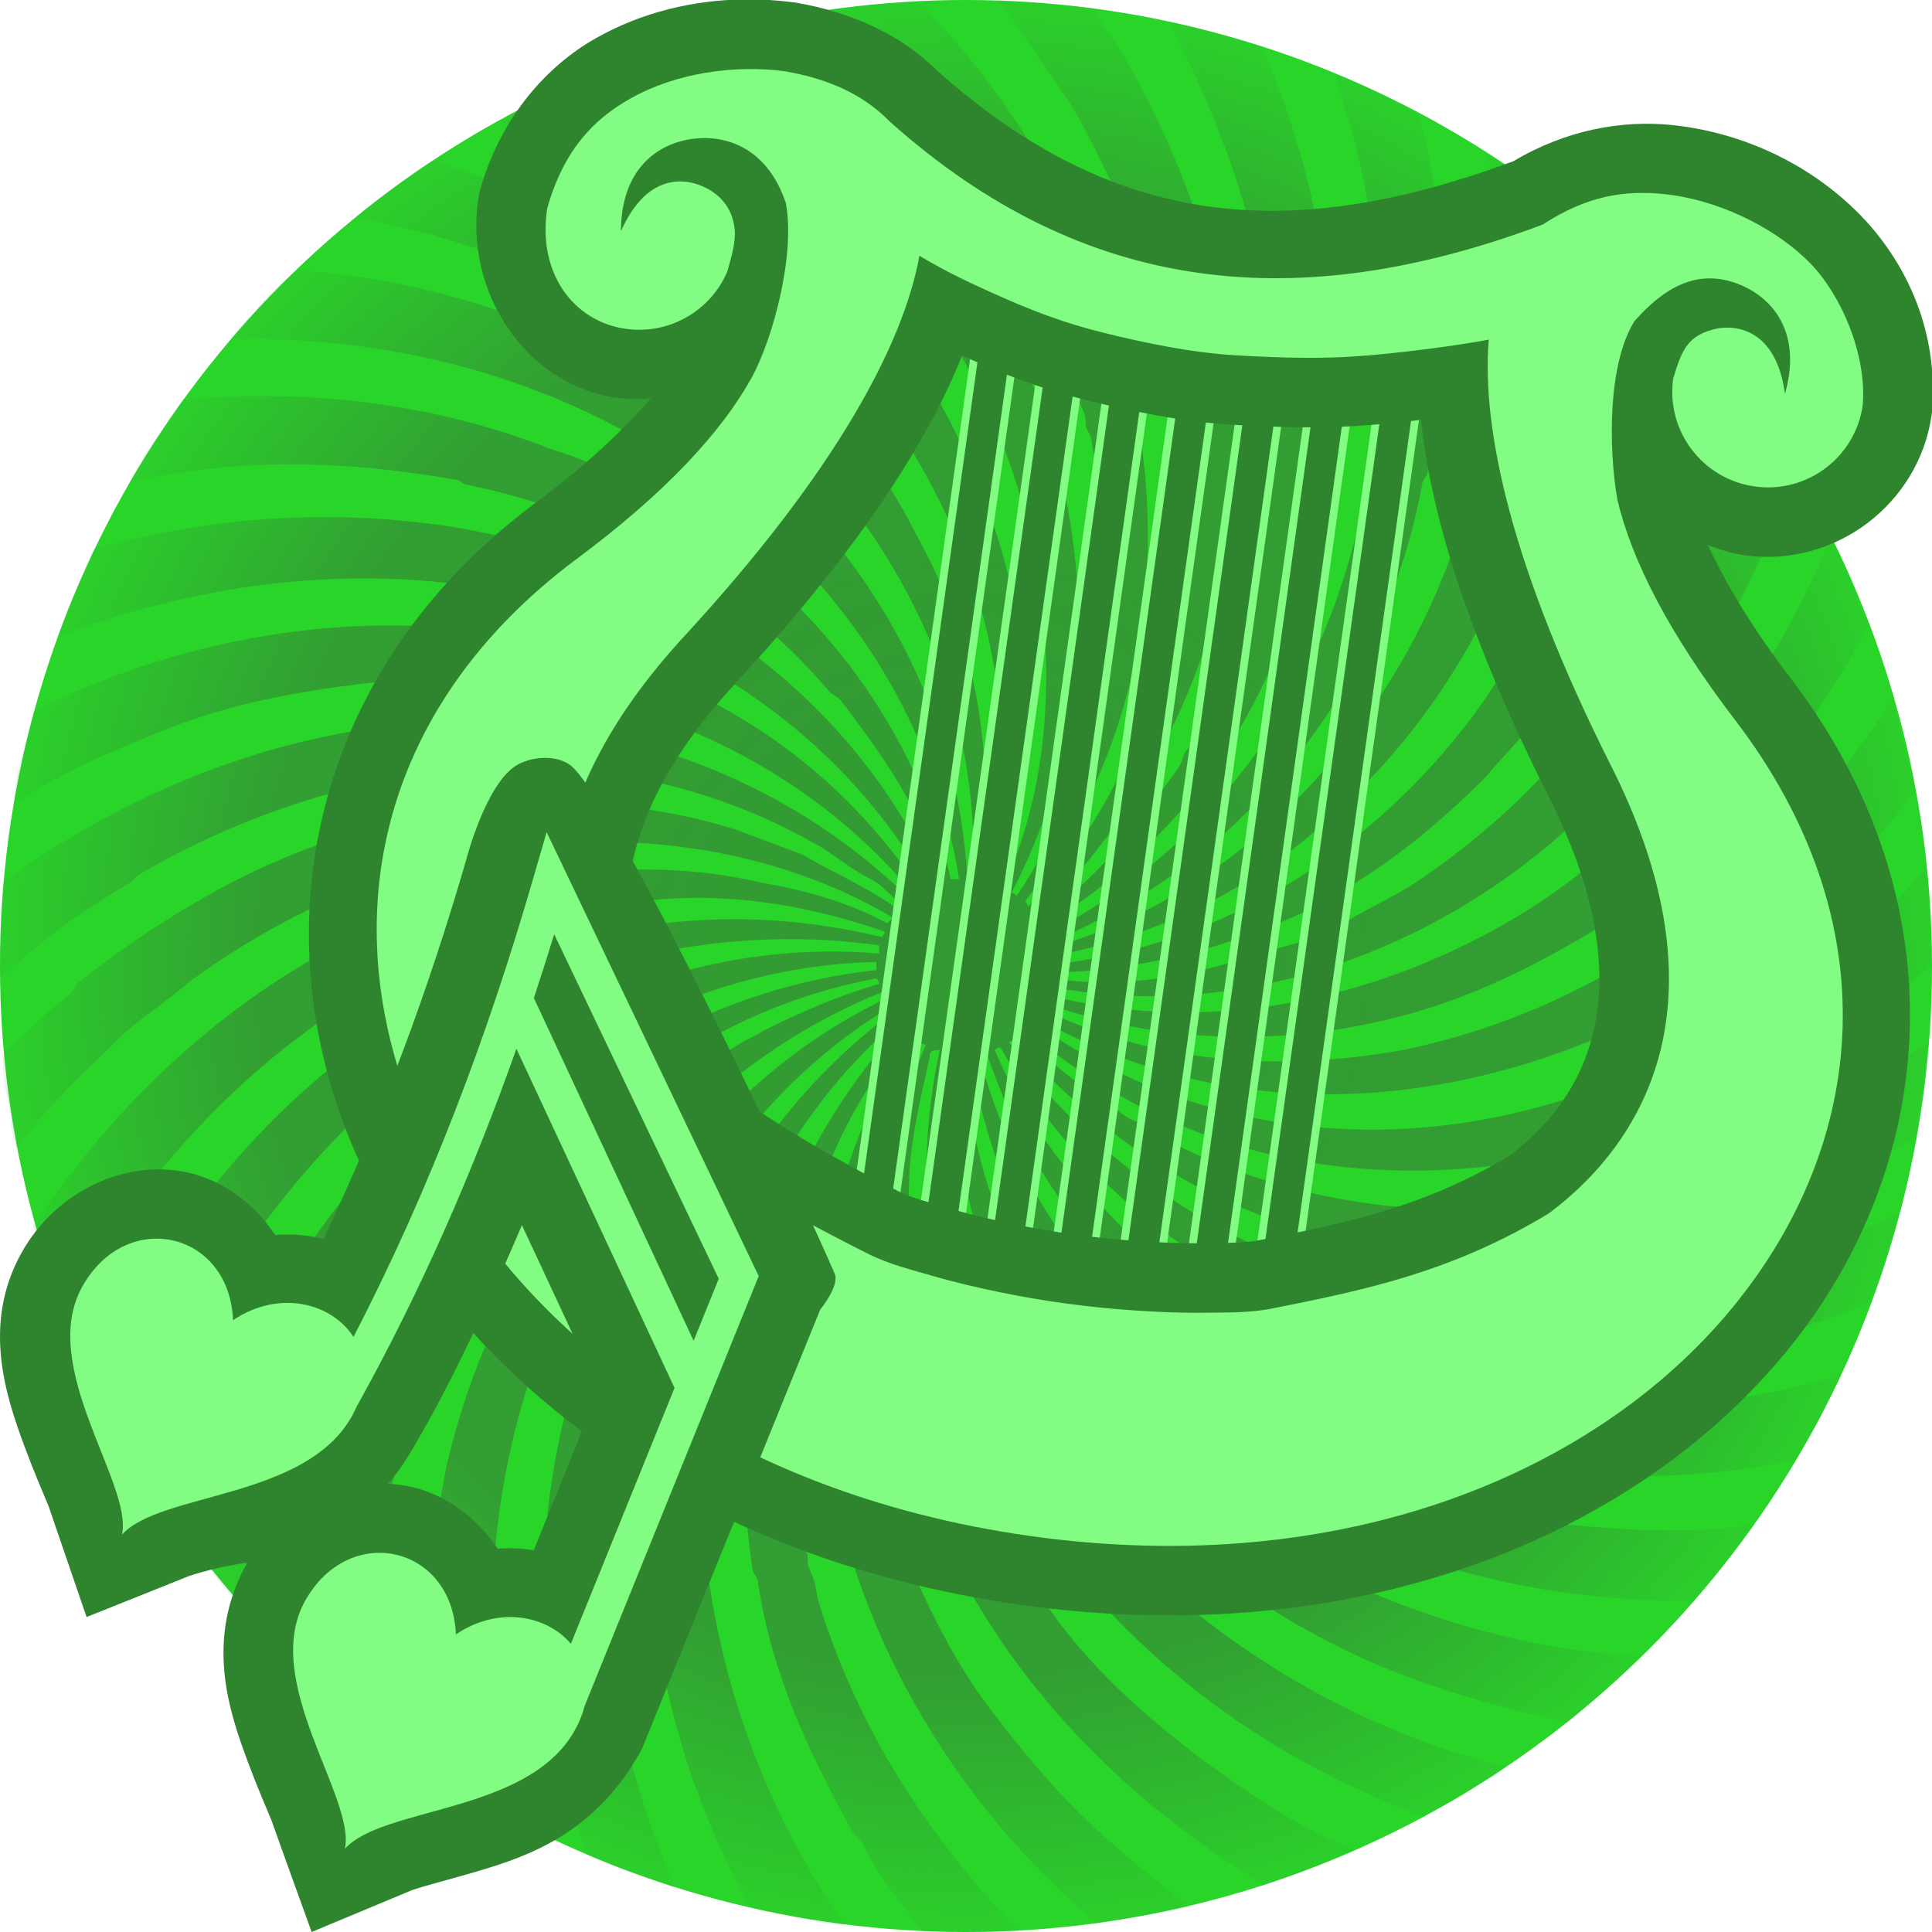 <svg height="500" viewBox="0 0 500 500" width="500" xmlns="http://www.w3.org/2000/svg" xmlns:xlink="http://www.w3.org/1999/xlink"><radialGradient id="a" cx="1250" cy="1250.001" gradientTransform="matrix(0 -1 1 0 -.001 2500)" gradientUnits="userSpaceOnUse" r="250"><stop offset="0" stop-color="#393"/><stop offset=".738" stop-color="#393" stop-opacity=".9"/><stop offset="1" stop-color="#393" stop-opacity=".1"/></radialGradient><filter id="b" color-interpolation-filters="sRGB" height="1.031" width="1.656" x="-.328" y="-.015"><feGaussianBlur stdDeviation="1.845"/></filter><filter id="c" color-interpolation-filters="sRGB" height="1.031" width="1.651" x="-.326" y="-.016"><feGaussianBlur stdDeviation="1.845"/></filter><filter id="d" color-interpolation-filters="sRGB" height="1.031" width="1.656" x="-.328" y="-.016"><feGaussianBlur stdDeviation="1.845"/></filter><filter id="e" color-interpolation-filters="sRGB" height="1.031" width="1.656" x="-.328" y="-.016"><feGaussianBlur stdDeviation="1.845"/></filter><filter id="f" color-interpolation-filters="sRGB" height="1.031" width="1.656" x="-.328" y="-.016"><feGaussianBlur stdDeviation="1.845"/></filter><filter id="g" color-interpolation-filters="sRGB" height="1.031" width="1.651" x="-.326" y="-.016"><feGaussianBlur stdDeviation="1.845"/></filter><filter id="h" color-interpolation-filters="sRGB" height="1.031" width="1.656" x="-.328" y="-.015"><feGaussianBlur stdDeviation="1.845"/></filter><g transform="translate(-1000 -1000)"><circle cx="1250" cy="1250" fill="#2ad52a" r="250"/><path d="m1258.918 1271.042c17.114 30.666 44.226 53.498 76.313 67.05 47.089 19.252 101.303 18.539 148.35-.718 3.584-7.846 5.709-15.693 7.876-23.535-44.255 22.827-95.594 29.954-144.808 16.402-20.669-5.701-39.255-15.694-56.348-29.245-11.414-9.268-21.402-19.252-29.245-31.383.712 0 1.425-.713 1.425-.713 21.398 24.962 47.789 42.084 79.167 50.64 47.089 12.131 94.886 6.422 137.683-16.402 1.417-.713 2.834-.713 4.25-1.429 4.292-2.85 7.876-4.988 12.126-7.134 1.417-8.551 2.167-16.406 3.584-24.961-2.875 1.429-5.001 3.567-7.834 5.709-2.875 1.425-5.001 2.846-7.876 4.988-54.173 34.954-120.514 44.23-178.312 16.41-2.125-1.429-4.292-2.859-6.417-3.571-.709-.713-2.125-1.421-2.834-2.134-1.458-.721-2.167-.721-3.58-1.429-10.697-7.134-19.261-12.839-27.82-22.111 0 0 .717-1.433 1.425-1.433 2.146.713 3.571 3.571 4.996 5.001 38.521 29.954 85.61 37.805 132.657 27.816 10.001-2.138 18.544-4.284 27.836-7.843 16.419-7.134 31.379-13.556 46.339-24.261 5-4.271 10.001-7.126 15.002-10.689 2.125-2.146 4.25-4.28 7.126-6.426-.709-8.559-.709-16.398-1.417-24.961-2.167 2.138-4.292 4.992-6.417 7.13-5.001 4.284-9.293 7.851-13.585 12.127-5.667 4.992-12.085 8.559-17.794 13.552-5 3.567-10.001 5.709-15.002 8.555-55.631 33.529-123.389 37.096-178.308-1.421 0 0 .712-.717.712-1.425 77.042 44.939 176.887 9.272 227.518-58.491-2.125-7.847-4.25-16.41-5.709-24.249-28.503 44.935-72.008 79.885-126.931 91.295-32.129 5.709-64.216 3.571-93.452-10.697 0-.713.712-1.425.712-1.425 30.649 10.701 62.778 11.414 94.157 2.854 17.835-4.997 33.504-12.843 49.922-22.824 8.584-5.705 15.002-11.414 22.836-17.831 12.126-11.41 22.086-22.115 32.087-36.38 5-7.847 10.001-14.981 14.252-23.545-3.542-7.838-5.709-15.685-9.959-22.815-4.292 11.406-10.001 22.107-16.419 32.808-7.126 11.414-14.252 21.398-23.544 31.379-14.252 14.985-29.253 27.82-47.797 37.805-35.629 19.261-76.3 26.395-114.822 16.406 0-.708.717-2.138.717-2.138 33.512 6.417 66.349 0 96.269-14.981 30.67-15.69 54.965-39.23 73.467-69.184 10.001-16.406 17.127-32.096 22.836-49.219-5-7.134-8.543-14.26-14.252-20.682-3.584 17.831-9.293 34.233-17.835 50.635-.709 1.438-.709 2.859-1.417 4.284-15.71 29.245-35.671 52.777-64.216 72.042-6.417 4.28-13.543 7.13-19.96 11.414-6.418 3.563-13.543 4.997-20.669 7.13-17.127 5.705-34.971 9.276-53.514 6.417v-1.421c22.844-.713 45.639-6.417 66.349-16.41 2.125-1.421 4.25-2.134 6.417-3.567 14.96-8.559 27.087-18.54 39.213-30.671 3.584-4.28 7.126-7.843 10.71-12.127 1.417-2.138 2.834-4.28 5.001-6.417 20.669-30.675 33.504-62.049 37.796-96.999-5.709-6.426-11.418-12.843-17.835-17.831-.709 42.076-12.835 81.31-38.504 116.969-27.128 36.375-65.633 59.924-109.146 64.908 0-.713 0-2.138 0-2.138 24.261-4.992 45.639-14.26 64.932-29.954 19.961-16.41 34.921-34.954 46.339-57.061 16.419-33.525 23.544-69.909 21.419-106.284-6.459-4.996-12.877-9.98-20.002-14.26 2.167 17.831 2.875 35.663 1.417 54.211-1.417 9.98-2.834 19.256-4.959 29.237-3.584 14.981-8.584 28.529-15.71 42.093-19.961 37.792-53.506 68.471-94.144 79.885 0-.713 0-1.433 0-1.433 30.678-12.839 55.64-33.517 74.183-62.766 2.833-4.276 5-9.272 7.126-13.552 7.834-13.552 12.126-27.099 14.96-42.084 0-1.421 1.458-2.142 1.458-3.567 5.709-31.387 5.709-62.053-2.167-92.011-7.126-4.28-14.252-7.847-22.086-10.697 12.127 34.242 14.96 70.613 8.543 107.705-3.542 15.694-7.834 30.67-14.96 44.935-4.292 7.847-8.584 14.977-13.585 22.824-14.96 20.682-32.791 35.663-54.19 47.072-.712 0-1.425-2.134-1.425-2.134 12.835-7.134 23.528-16.41 33.529-27.103 16.377-17.835 27.086-39.234 34.254-62.062 13.543-46.36 7.834-94.862-10.71-138.371-7.876-2.138-15.71-4.992-24.253-6.417 14.252 27.108 24.961 57.061 27.086 88.448 2.125 31.379-2.834 62.762-17.127 91.295-1.417 2.142-2.834 4.28-3.542 6.422-.709.717-1.458 2.138-2.167 2.85-.709 1.429-.709 2.138-1.417 3.567-10.71 14.981-20.677 29.241-36.371 39.226 0 0-.709-.708-1.421-1.421 12.839-9.276 21.394-22.119 29.249-35.667 36.379-60.624 27.087-131.958-8.568-190.44-2.134-2.854-3.567-4.997-4.992-7.851-8.559-.713-16.406-1.421-24.965-2.134 6.417 8.555 12.126 17.115 18.544 26.387 6.422 10.701 10.701 20.686 15.694 31.387 4.996 12.122 7.83 23.536 10.705 36.38 9.251 50.64-2.167 103.417-37.1 140.509 0-.708-.709-1.421-.709-1.421 19.256-25.682 29.224-53.498 31.391-84.169 3.542-54.919-20.694-109.13-58.498-148.36-8.559 0-16.402.708-24.961 2.134 29.953 25.682 52.777 57.774 64.903 95.583.717 2.854.717 4.992 2.146 7.843.712 1.434.712 2.855.712 4.284.712 1.425 1.421 2.142 1.421 3.567 8.559 41.368 4.996 81.31-19.256 117.685 0 0-.712-.713-1.425-.713 7.847-14.977 12.839-30.67 15.694-47.785 2.138-14.985 2.138-29.954 0-44.939-7.847-54.203-40.659-101.283-84.168-131.954-7.847 2.138-15.694 4.28-23.536 7.13 52.069 29.241 92.011 80.606 99.857 141.23 2.85 25.678.712 51.361-9.985 74.892-.712 0-1.429-.713-1.429-.713 0-2.142 1.429-4.28 2.142-6.422 7.134-27.816 6.417-56.344-2.142-83.448-6.413-19.257-14.268-36.384-26.395-52.786-2.138-2.134-3.559-4.28-4.988-6.417-21.398-25.682-46.359-44.935-75.605-59.199-7.847 2.85-14.981 6.417-22.107 10.693 7.126 2.854 14.26 4.992 20.677 9.272 1.429.717 2.854.717 4.28 1.425 29.953 14.981 54.21 34.95 74.183 62.77 26.386 37.092 37.088 79.176 27.816 123.398 0 0-1.429 0-2.138 0 2.846-13.556 1.421-26.391 0-39.951-2.138-17.827-7.851-33.517-16.41-49.206-9.268-18.544-22.107-34.954-37.804-49.935-12.835-11.406-26.386-20.686-41.363-29.241-1.434-.713-2.854-.713-4.284-1.429-13.556-7.126-27.816-12.118-42.084-17.115-7.13 4.997-13.552 9.272-19.969 14.973 27.82 5.001 53.494 14.985 78.455 29.254 1.433.708 1.433 2.138 2.859 2.846 48.501 29.962 81.309 82.743 78.463 139.088h-1.433c-2.138-42.797-23.536-81.31-55.627-109.847-2.142-1.421-4.284-2.85-6.417-4.984-.717-.717-2.15-1.433-3.575-2.142-.717-.717-1.425-2.138-2.846-2.85-32.104-22.828-67.049-34.954-104.862-37.809-7.126 4.992-12.122 12.127-17.827 17.836 44.934-.713 87.735 10.697 125.535 38.517 34.237 24.961 57.065 60.624 63.482 101.279-.709 0-2.142 0-2.142 0-11.41-48.498-45.647-84.165-88.444-105.563-4.992-2.134-9.984-4.284-14.973-5.705-30.678-12.127-63.491-15.69-95.586-12.839-4.28 7.134-9.984 13.547-13.552 21.398 27.82-6.418 55.636-5.705 84.164-.708 1.434 0 2.146 1.421 3.575 1.421 37.088 7.847 69.183 24.961 93.436 53.498.712.713 2.138 1.425 2.85 2.138 11.414 14.981 21.398 29.249 26.386 47.077 0 0-.712.713-1.425.713-22.111-50.644-71.325-84.165-126.244-92.728-14.268-2.138-28.532-2.85-42.797-2.138-16.41.713-32.812 3.567-49.222 7.847-2.842 7.843-7.122 14.977-9.264 22.828 54.206-20.686 116.968-22.111 169.036 8.555 24.257 14.268 42.801 32.817 56.352 56.349-.712 0-2.142.713-2.142.713-23.532-34.95-56.34-54.919-96.286-64.191-46.364-9.989-92.731-2.142-133.378 17.831-1.429 7.847-5.001 15.689-5.001 24.249 12.126-8.559 26.395-14.264 40.659-19.977 16.406-6.413 32.804-9.264 49.927-11.401 53.498-5.709 108.417 13.547 142.654 54.915-.712 0-1.425.717-1.425.717-32.812-32.1-77.746-47.793-122.677-45.651-40.667 2.138-79.18 17.831-111.984 41.372-.717 8.559-.717 16.41-.717 24.962 9.989-9.272 20.686-17.115 32.812-24.249 1.421-.713 2.138-2.142 3.563-2.854 54.21-31.383 121.256-39.23 176.891-6.417 4.28 2.85 7.847 5.705 12.126 7.843 2.854 1.429 4.988 4.28 7.847 6.426 0 0-.717.708-.717 1.421-7.843-5.705-16.406-9.272-24.965-14.268-5.701-2.134-11.41-4.276-17.114-6.418-32.095-9.985-65.624-8.551-98.432.713-26.395 7.847-49.218 21.403-71.325 38.517-1.425.713-1.425 2.859-2.859 3.567-6.417 4.997-11.41 9.989-17.11 15.694 0 4.988.708 9.989 2.134 14.977v3.571c.713 2.134.713 3.563 1.425 5.709 7.847-11.414 17.835-19.977 27.82-29.962 5.709-4.992 11.418-8.555 17.114-13.556 28.532-20.677 59.211-32.812 93.448-35.659 30.666-2.142 62.049 3.567 88.439 19.252-.717.717-1.429 1.433-1.429 1.433-10.697-5.705-21.394-8.563-33.52-10.701-14.973-3.567-29.245-3.567-44.222-2.854-59.915 4.992-111.271 43.51-143.362 92.011 2.846 7.851 4.988 15.689 7.843 23.536 21.398-40.659 54.919-74.896 97.007-94.149 12.835-5.709 25.67-9.276 39.938-12.127h4.28c24.257-4.992 48.505-1.421 71.329 6.417 0 .713-.712 1.429-.712 1.429-41.371-9.985-82.034-3.563-118.405 17.119-25.674 14.977-45.651 34.233-63.482 59.199-1.425 2.854-2.846 4.996-4.992 7.847-6.417 10.7-12.122 21.404-17.123 32.1 2.142 3.566 3.575 7.843 5.713 11.409 2.855 2.855 4.276 7.143 6.417 10.698 4.28-14.977 10.697-28.529 17.835-42.075 3.563-6.423 7.13-12.132 11.405-18.549 19.261-26.395 40.663-47.077 69.191-60.628 14.977-7.134 29.958-12.839 46.368-14.973 15.685-2.146 30.662-2.146 46.355 0v2.134c-40.655-3.567-81.318 10.697-113.409 37.8-34.954 29.249-56.348 69.191-66.337 112.701 4.996 6.417 9.272 13.548 15.698 19.257 7.843-84.165 75.6-165.475 163.335-167.621v2.146c-53.494 5.705-99.145 39.943-124.823 87.019-.712 1.416-.712 2.845-1.429 4.274-15.689 27.816-21.398 57.774-23.54 88.445 6.426 4.992 11.418 12.125 19.269 16.407-2.146-19.975.709-38.519 4.271-58.487 5.713-29.245 17.119-54.211 34.962-77.747 23.532-29.958 53.489-50.644 91.29-57.778 0 0 .712.713.712 1.425-9.985 2.854-19.973 7.134-29.962 12.122-2.134 1.433-4.276 2.146-6.421 3.575-16.402 9.98-29.237 22.107-41.363 37.084-17.119 22.115-27.816 44.938-34.237 72.046-2.134 11.414-4.28 22.824-4.992 34.237-.712 14.976 0 30.666 1.425 45.644 3.567 1.429 7.138 4.283 10.701 6.422 3.567 2.14 7.847 3.566 11.41 5.7-11.41-44.219-8.555-92.003 10.701-134.089 16.406-36.379 46.355-65.624 83.455-80.597v2.142c-79.888 39.226-104.854 141.934-76.321 221.111 7.134 3.563 14.977 5.696 22.819 8.556-14.973-34.951-22.107-72.038-17.114-110.556 6.421-47.789 31.387-92.007 72.037-116.977 0 .713.712 1.429.712 1.429-26.386 19.969-44.222 46.364-53.498 76.323-17.11 52.069-8.551 107.7 17.127 154.777 8.555 2.137 16.406 3.563 24.961 4.992-48.505-68.471-55.64-174.034 12.835-233.954 0 0 .717.717 1.433.717-20.686 22.82-34.237 49.927-39.23 81.306-2.863 19.973-2.146 39.23.717 59.206 0 1.426 1.421 2.139 1.421 3.563 3.563 23.537 12.835 43.51 24.249 64.191.717 1.434 2.138 2.147 2.854 3.576 4.28 8.546 9.989 15.689 15.694 22.82h24.961c-23.536-24.25-42.08-52.782-52.069-85.59-.709-2.85-.709-4.997-2.142-7.851-.712-1.421-.712-2.852-.712-4.276-.709-1.429-1.425-2.142-1.425-3.572-9.989-47.073-2.85-94.149 27.107-131.237 0 0 .712.713 1.425.713-20.682 29.958-27.107 67.046-22.823 102.716 6.417 49.923 32.808 94.859 70.612 126.954 7.847-1.426 16.389-2.847 24.265-4.276-12.126-9.272-23.553-18.544-34.246-29.958-7.138-7.846-12.843-14.981-19.265-23.537-9.264-12.843-14.977-25.677-21.394-39.946-2.142-4.992-2.859-9.985-4.992-14.976-11.414-38.522-9.276-79.89 9.268-115.553 0 0 1.429.717 2.142.717-19.261 44.218-13.552 94.866 9.268 137.659 18.552 34.238 46.385 60.633 78.471 79.885 7.834-2.85 15.668-5.705 22.836-9.277-14.293-5.701-25.711-13.547-38.546-22.819-17.835-13.552-32.8-27.105-44.209-45.652-13.552-15.689-20.686-35.662-27.107-55.632-4.28-17.12-5.705-34.237-4.992-51.356.712-9.989 2.85-18.548 4.992-28.533.712-1.425-.712-2.854 2.85-2.854-9.98 45.651 2.15 92.728 31.387 130.533 2.138 2.137 3.563 4.276 4.992 6.417 24.253 28.529 54.215 48.507 88.427 61.346 3.584-2.142 7.876-3.567 11.418-5.704 2.167-2.142 5-3.572 7.876-5.001.709-.71 1.417-1.421 2.125-2.135-36.379-9.277-69.175-27.816-97.007-54.923-3.567-4.28-7.13-7.846-10.697-12.127-27.816-33.525-41.371-75.609-36.371-117.689.704 0 2.138.713 2.138.713-1.433 32.096 7.838 62.054 26.39 89.873 4.988 7.851 9.98 14.273 16.402 21.399 5.717 5.704 11.426 10.696 17.094 16.401 15.71 12.843 32.129 22.828 50.672 30.674 15.668 6.417 31.379 10.698 47.797 14.265 6.417-5.706 12.835-11.409 18.544-17.12-24.253-1.429-47.089-7.138-69.216-16.41-2.834-1.424-4.959-2.137-7.834-3.563-23.544-11.409-43.505-25.674-60.624-45.647-3.567-4.996-7.847-9.272-11.414-14.976-2.854-4.285-4.992-8.569-7.843-12.844-2.142-4.28-4.284-9.272-6.422-13.552-6.422-15.689-10.701-31.387-11.414-48.502h1.429c7.13 42.797 29.958 78.459 65.616 104.146 37.087 26.382 78.467 37.084 121.264 37.084 5.709-6.422 10.71-12.84 15.668-19.973-16.377 2.853-33.504 1.429-49.922 0-15.668-1.431-30.67-5.706-45.63-10.703-5-2.137-10.001-4.275-15.002-6.409-43.505-19.981-77.73-58.499-89.856-104.858h2.138c11.414 34.233 34.237 62.053 65.632 81.314 5 2.85 9.251 4.993 13.543 7.848 40.671 19.968 86.302 24.961 129.806 16.402 5.001-7.126 8.584-14.977 12.127-22.112-67.049 19.262-147.642 8.561-195.427-48.505-.712-.713-2.142-1.421-2.859-2.138-8.555-10.701-15.689-21.394-20.682-33.525 0 0 .712-.708 1.429-.708" fill="url(#a)" fill-rule="evenodd"/></g><g stroke-width="1.125" transform="matrix(.881 .123 -.123 .88 -139.84 -121.846)"><g fill-rule="evenodd"><g fill="#83fc83"><path d="m468.625 159.445v283.6h13.498c0-95.283 0-190.566 0-285.85-4.499 0-8.999 0-13.498 0z" filter="url(#b)"/><path d="m488.439 164.09c-.034 94.248-.069 188.496-.102 282.744 4.499.004 8.997.003 13.496.004.036-94.997.07-189.995.104-284.992-4.499-.004-8.997-.005-13.496-.006-.001.75-.001 1.5-.002 2.25z" filter="url(#c)"/><path d="m508.254 166.422v282.375c4.499-0 8.999 0 13.498 0 0-94.875 0-189.75 0-284.625-4.499-0-8.999 0-13.498 0z" filter="url(#d)"/><path d="m527.871 167.211c.003 94.058.007 188.116.01 282.174h13.498c-.004-94.808-.008-189.616-.012-284.424-4.499 0-8.997 0-13.496 0v2.25z" filter="url(#e)"/><path d="m549.738 163.695c-.75.001-1.5.001-2.25.002v284.932h13.498c-.001-94.979-.001-189.957-.002-284.936-3.749-0-7.497.001-11.246.002z" filter="url(#f)"/><path d="m569.453 161.094c-.75.001-1.5.001-2.25.002.035 95.148.07 190.297.107 285.445 4.498-0 8.996-.002 13.494-.006-.034-95.148-.068-190.297-.105-285.445-3.749-0-7.497.003-11.246.004z" filter="url(#g)"/><path d="m586.92 158.928v283.668h13.496c0-95.306 0-190.612 0-285.918-4.499 0-8.997 0-13.496 0z" filter="url(#h)"/></g><path d="m470.875 159.445v281.35h8.998v-281.35z" fill="#2e852e"/><path d="m490.689 164.09-.102 280.496 8.998.002.102-280.494z" fill="#2e852e"/><path d="m510.504 166.422v280.125h8.998v-280.125z" fill="#2e852e"/><path d="m530.121 167.211.01 279.924h8.998l-.012-279.924z" fill="#2e852e"/><path d="m558.734 165.943-8.996.002v280.434h8.998z" fill="#2e852e"/><path d="m578.451 163.34-8.998.004.105 280.947 8.996-.004z" fill="#2e852e"/><path d="m589.17 158.928v281.418h8.996v-281.418z" fill="#2e852e"/></g><path d="m389.128 83.897c-14.481 2.204-28.931 7.692-41.386 17.278l-.002 0c-12.681 9.763-23.974 26.179-27.071 48.02l-.177 1.252-.021 1.263c-.453 28.101 21.456 52.24 47.774 52.24 3.417 0 6.717-.479 9.945-1.166-6.558 10.135-15.745 21.686-29.002 34.778-58.262 57.534-62.348 134.611-25.926 194.342 36.562 59.964 112.191 103.975 210.303 103.975 98.112 0 173.716-44.016 210.276-103.979 36.334-59.589 32.339-136.471-25.717-194.117l-.021-.021-.021-.021c-13.518-13.343-22.794-25.031-29.365-35.251 3.591.872 7.284 1.459 11.122 1.459 26.317 0 48.086-21.77 48.086-48.088l.001-.595-.034-.594c-1.34-22.766-12.902-41.21-28.375-53.371l-.077-.062-.082-.064c-17.707-13.631-38.874-19.107-58.045-18.388l-.002 0c-14.445.54-30.228 5.645-44.098 16.817-61.621 33.17-112.59 35.45-170.108-3.184l1.095.789c-12.179-9.42-27.517-13.874-43.801-14.438l-.426-.016-.425.004c-4.762.035-9.592.404-14.419 1.139zm77.075 93.92c1.187.346 2.427.755 3.606 1.092 7.042 2.014 14.335 3.799 21.882 5.123 7.545 1.324 14.82 2.028 21.724 2.572 6.931.546 14.495.932 21.365.845 8.073-.03 14.951-.724 21.433-1.36 6.897-.677 14.011-1.525 21.279-2.816 7.401-1.314 14.457-3.005 21.213-4.741.745-.192 1.532-.424 2.288-.622 6.946 28.121 23.246 62.025 52.078 103.712 16.874 24.402 23.053 45.11 22.487 62.173l-.002.002c-.551 16.625-7.469 30.763-19.385 42.833-22.313 17.948-42.755 25.43-69.14 34.59-3.438 1.194-8.89 1.967-16.033 3.06-5.764.882-11.855 1.45-18.212 1.907-6.088.438-12.175.679-18.241.705-6.081.026-12.173-.156-18.247-.546-6.358-.407-12.475-.948-18.302-1.793-7.212-1.046-12.69-1.766-16.113-2.928-26.929-9.14-57.822-22.315-70.422-34.428-12.256-12.189-19.354-26.519-19.915-43.4l-0-.002c-.565-17.066 5.612-37.775 22.488-62.176l.002-.002c28.852-41.719 45.238-75.666 52.168-103.8z" fill="#2e852e"/><path d="m406.33 193.014c-6.559 16.878-20.138 36.455-42.918 58.951-52.548 51.892-55.24 116.307-22.867 169.398 32.369 53.087 100.943 94.271 193.02 94.271 92.075 0 160.624-41.184 192.994-94.275 32.294-52.963 29.684-117.203-22.697-169.214-22.976-22.679-36.528-42.256-43.088-59.134-4.707-14.808-8.182-38.688-2.277-52.101 7.609-11.574 16.646-18.018 29.109-14.78 10.552 2.792 19.684 12.003 17.213 29.615-4.422-15.711-13.897-18.35-21.572-16.285-8.974 3.017-9.905 7.91-11.25 16.398 0 15.379 12.465 27.844 27.844 27.844 15.378 0 27.844-12.465 27.844-27.844-.871-14.793-10.594-30.722-20.674-38.645-13.012-10.017-30.95-14.726-44.941-14.201-12.04.45-22.365 3.697-33.878 13.695-66.489 36.176-128.981 39.094-192.375-3.487-8.419-6.511-18.745-9.758-32.118-10.222-14.882.111-31.406 4.826-43.607 14.217-9.675 7.448-16.9 17.343-19.378 34.819-.31 19.203 12.155 31.669 27.534 31.669 12.864 0 23.693-8.735 26.889-20.588.466-3.688 1.152-7.302.674-11.305-1.23-7.216-6.1-10.94-11.334-12.348-7.674-2.064-17.149.573-21.586 16.283-2.481-17.611 6.674-26.821 17.229-29.615 2.228-.589 4.548-.906 6.891-.873 8.165.117 16.6 4.393 22.219 15.652 4.8 13.948 2.012 39.226-2.896 52.102zm69.044-33.567c6.522 1.865 13.133 3.473 19.814 4.645 6.55 1.149 13.185 1.808 19.814 2.33 6.524.514 13.752.867 19.617.788 6.987-.021 13.096-.626 19.617-1.266 6.597-.647 13.189-1.443 19.716-2.602 6.631-1.178 13.193-2.74 19.715-4.416 7.943-2.041 16.711-4.538 23.627-6.862 1.44 26.073 15.833 65.134 52.424 118.041 18.624 26.931 26.816 51.889 26.07 74.361-.745 22.473-10.627 41.988-26.016 57.234-25.315 20.616-49.228 29.312-76.105 38.644-6.299 2.187-13.02 2.936-19.612 3.944-6.567 1.004-13.193 1.614-19.819 2.09-6.524.469-13.067.727-19.608.755-6.545.028-13.095-.169-19.627-.587-6.657-.427-13.314-1.002-19.916-1.96-6.622-.961-13.376-1.642-19.713-3.793-27.552-9.352-60.147-21.812-78.046-39.093-15.39-15.246-25.27-34.762-26.016-57.234-.745-22.473 7.446-47.433 26.072-74.363 37.19-53.775 51.448-93.238 52.48-119.305 9.026 3.84 16.877 6.179 25.509 8.647z" fill="#83fc83" stroke-width="40.486"/></g><g transform="translate(2.006 -10.353)"><path d="m61.984 465.918c2.416 6.509 4.872 12.211 6.284 15.58 1.378 3.985 10.378 28.855 10.378 28.855l26.023-10.855c4.012-1.334 9.937-2.808 16.529-4.754 13.183-3.892 31.073-9.775 42.972-31.87l46.079-113.569s5.088-6.216 3.773-9.289c-8.29-19.384-54.343-117.345-67.608-130.916-3.375-3.453-10.242-3.202-14.46-.853-8.157 4.544-13.317 24.644-13.317 24.644-9.57 33.083-21.772 66.211-36.889 98.062-4.062-.96-8.264-1.303-12.537-.99-5.424-8.109-13.434-14.101-22.541-16.146-15.992-3.592-34.14 4.661-43.119 20.783-10.258 18.419-4.075 36.987.754 50.008 2.415 6.511 4.867 12.215 6.279 15.588 1.377 3.986 9.814 28.645 9.814 28.645l26.502-10.611c3.927-1.305 9.626-2.751 15.07-3.436-11.003 19.539-4.818 38.107.015 51.125zm71.088-138.486 19.867 42.615-16.805 41.482c-3.067-.459-6.186-.63-9.342-.387-5.423-8.04-13.392-13.979-22.449-16.014-1.962-.441-3.958-.694-5.965-.785 2.342-2.581 4.555-5.397 11.184-17.435 6.629-12.038 15.502-30.669 23.509-49.477z" fill="#2e852e"/><path d="m139.463 225.704-3.534 12.189c-11.552 39.934-26.62 80.239-46.462 118.463-5.683-8.834-19.216-12.354-31.171-4.333-.897-23.028-27.621-29.132-39.019-8.665-11.568 20.772 13.222 51.145 10.276 64.178 9.879-11.05 47.453-9.049 59.536-30.718.447-.8.831-1.599 1.176-2.385 16.673-29.899 30.244-61.178 41.374-92.673l40.925 87.783-26.825 66.224c-6.296-7.402-18.711-9.852-29.769-2.433-.898-23.028-27.621-29.132-39.02-8.665-11.568 20.771 13.232 51.133 10.287 64.165 9.857-11.026 47.29-9.057 59.457-30.574l.009-.034c.021-.038.048-.071.069-.11 1.188-2.13 2.012-4.214 2.512-6.233l44.283-109.344.785-1.933-.877-1.834-48.698-101.941-5.316-11.128zm1.953 26.425 42.589 89.17-6.505 16.055-41.342-88.715c1.825-5.503 3.572-11.011 5.258-16.511z" fill="#83fc83" stroke-width="36"/></g></svg>